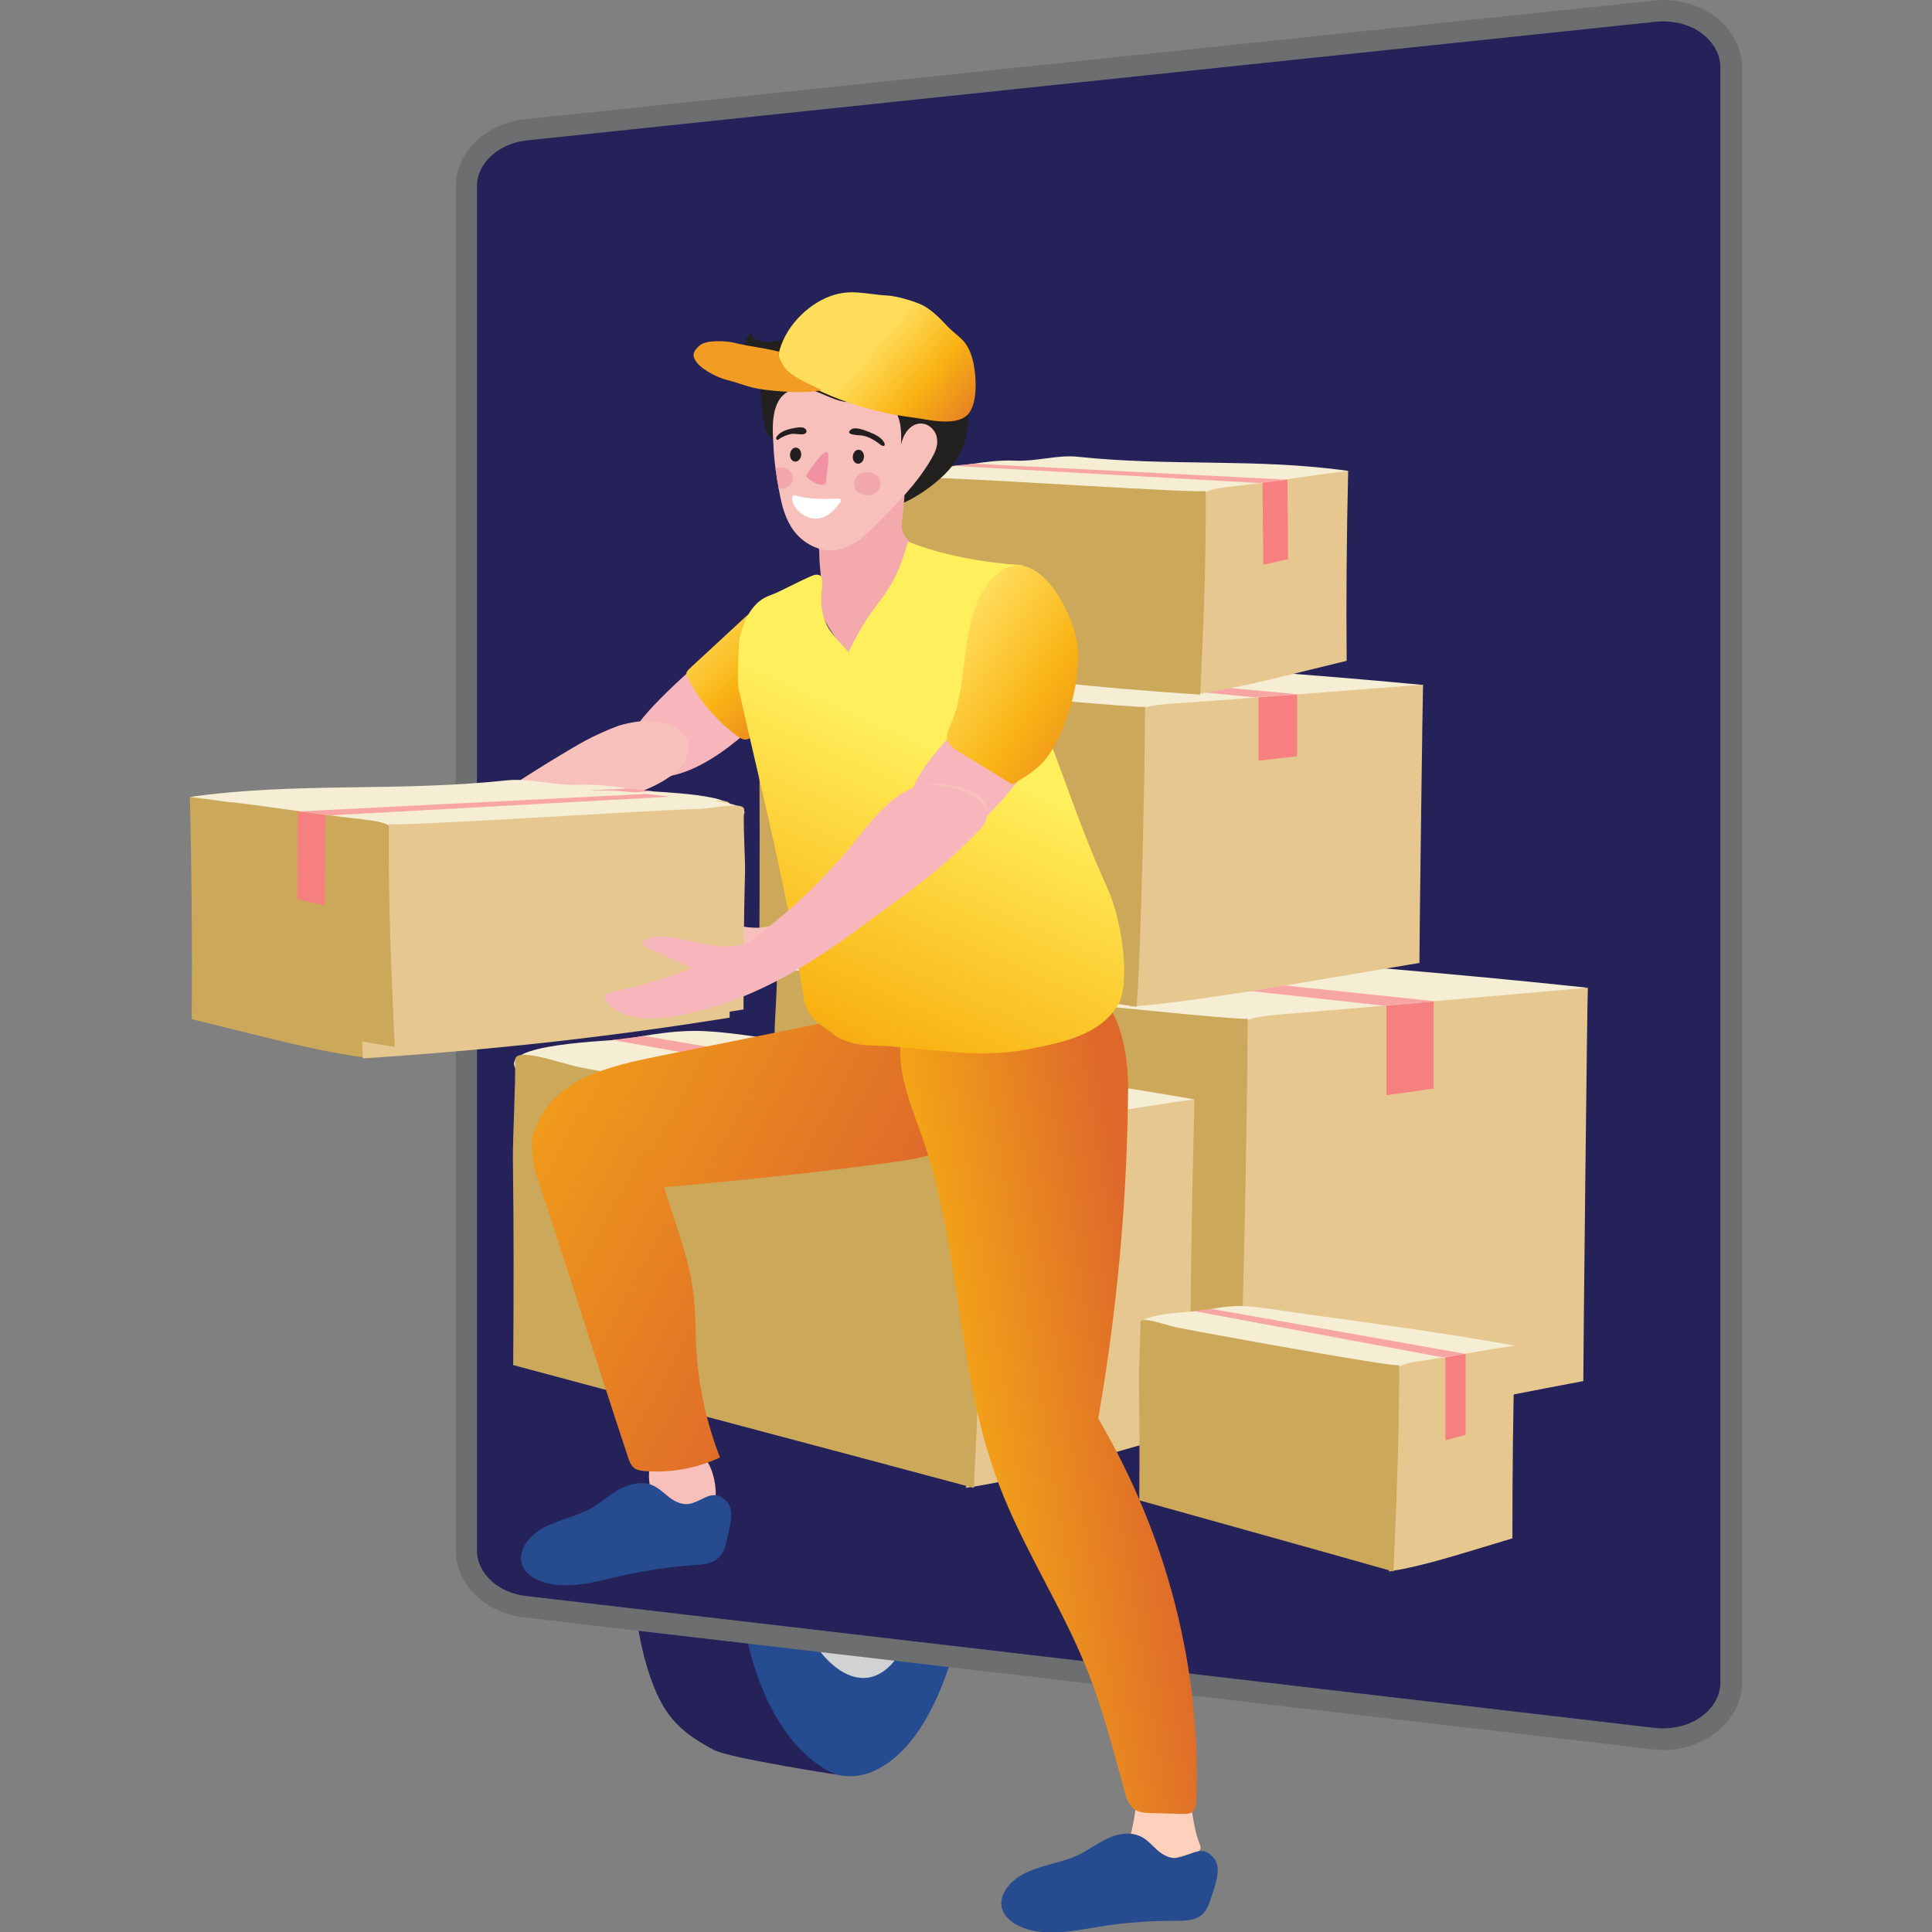 <svg xmlns="http://www.w3.org/2000/svg" enable-background="new 0 0 64 64" viewBox="0 0 64 64" width="256" height="256"><rect x="0" y="0" width="64" height="64" fill="#808080" stroke="none"/><path fill="#254b90" d="M32.38,48.38c0,4.82-1.14,9.16-3.35,10.25c-2.22,1.09-4.67-2.16-4.67-7.8c0-5.64,1.8-10.42,4.01-10.69
				C30.58,39.88,32.38,43.57,32.38,48.38z" class="color254b90 svgShape"></path><path fill="#d0d2d3" d="M30.82,48.86c0,3.05-0.44,6.07-1.8,6.64c-1.36,0.57-3.12-1.78-3.12-5.13c0-3.36,1.1-6.29,2.46-6.55
				C29.72,43.55,30.82,45.81,30.82,48.86z" class="colord0d2d3 svgShape"></path><path fill="#252159" d="M21.04,53.22c0,0,0.19,2.09,0.97,3.36c0.44,0.72,1.13,1.12,1.64,1.39c0.51,0.27,4.08,0.82,4.08,0.82
			s-2.88-0.83-3.3-6.72L21.04,53.22z" class="color252159 svgShape"></path><path fill="#252159" d="M17.39,53.23l37.39,4.37c1.36,0.16,2.57-0.72,2.57-1.87V2.24c0-1.13-1.19-2.01-2.54-1.87L17.43,4.3
			c-1.13,0.12-1.97,0.92-1.97,1.87v45.19C15.45,52.3,16.28,53.1,17.39,53.23z" class="color252159 svgShape"></path><path fill="#6d6e70" d="M55.1,57.97c-0.12,0-0.23-0.01-0.35-0.02l-37.39-4.37c-1.29-0.15-2.26-1.1-2.26-2.22V6.17
			c0-1.13,0.99-2.08,2.29-2.22l37.39-3.93c0.83-0.09,1.64,0.16,2.21,0.68c0.46,0.42,0.72,0.97,0.72,1.54v53.49
			c0,0.58-0.26,1.13-0.73,1.55C56.49,57.72,55.8,57.97,55.1,57.97z M55.1,0.71c-0.08,0-0.16,0-0.24,0.01L17.46,4.65
			c-0.94,0.1-1.66,0.75-1.66,1.52v45.19c0,0.75,0.7,1.41,1.63,1.51l37.39,4.37c0.63,0.07,1.26-0.11,1.68-0.49
			c0.32-0.28,0.49-0.65,0.49-1.02V2.24c0-0.38-0.17-0.74-0.48-1.02C56.16,0.89,55.64,0.71,55.1,0.71z" class="color6d6e70 svgShape"></path><path fill="#f5eed4" d="M29.38,31.81c0.96-0.1,6.04-0.53,7-0.5c0.93,0.03,2.05,0.15,2.97,0.23c4.62,0.38,8.76,0.7,13.24,1.18
			c-1.83,0.35-7.91,0.91-9.8,1.1c-0.52,0.05-1.04,0.11-1.57,0.11c-0.58,0-1.14-0.06-1.71-0.12c-2.85-0.28-5.73-0.43-8.58-0.71
			c-0.73-0.07-1.45-0.15-2.17-0.25c-0.42-0.06-2.73-0.2-2.98-0.4C25.05,31.89,28.96,31.85,29.38,31.81z" class="colorf5eed4 svgShape"></path><path fill="#e6c78f" d="M52.6,32.72c-0.02,0-0.16,13.03-0.15,13.03c-0.78,0.14-5.86,1.14-6.65,1.28c-1.69,0.3-3.38,0.6-5.12,0.77
			c0.28-0.03,0.21-12.46,0.24-13.01c0.05-1.08,0.2-1.08,2.03-1.23C44.73,33.42,50.82,32.87,52.6,32.72z" class="colore6c78f svgShape"></path><path fill="#cca85b" d="M41.33,33.74c0,2.64-0.16,11.59-0.35,14.06c-4.92-0.83-10.39-1.72-15.31-2.55
			c0.02-1.73,0.02-9.49-0.01-10.96c-0.01-0.4,0.1-1.65,0.07-2.04c-0.03-0.31,1.44,0.04,2.08,0.13
			C28.93,32.53,41.29,33.87,41.33,33.74z" class="colorcca85b svgShape"></path><polygon fill="#f8a6a5" points="30.84 31.66 45.78 33.31 47.56 33.17 32.23 31.56" class="colorf8a6a5 svgShape"></polygon><polyline fill="#f67f80" points="45.93 33.31 45.93 36.28 47.49 36.06 47.49 33.18" class="colorf67f80 svgShape"></polyline><path fill="#f5eed4" d="M28.18,22.04c0.78-0.07,4.93-0.37,5.72-0.35c0.76,0.02,1.67,0.11,2.43,0.16c3.77,0.27,7.16,0.49,10.81,0.84
			c-1.49,0.24-6.46,0.64-8,0.78c-0.42,0.04-0.85,0.08-1.28,0.08c-0.47,0-0.94-0.04-1.4-0.08c-2.33-0.2-4.68-0.3-7.01-0.5
			c-0.59-0.05-1.18-0.11-1.77-0.18c-0.34-0.04-2.23-0.14-2.44-0.28C24.64,22.1,27.83,22.07,28.18,22.04z" class="colorf5eed4 svgShape"></path><path fill="#e6c78f" d="M47.14,22.68c-0.01,0-0.13,9.22-0.12,9.22c-0.64,0.1-4.79,0.81-5.43,0.91c-1.38,0.21-2.76,0.43-4.18,0.54
			c0.22-0.02,0.17-8.81,0.19-9.2c0.04-0.77,0.16-0.77,1.65-0.87C40.71,23.18,45.68,22.79,47.14,22.68z" class="colore6c78f svgShape"></path><path fill="#cca85b" d="M37.93,23.41c0,1.87-0.13,8.2-0.28,9.94c-4.02-0.58-8.48-1.22-12.5-1.8c0.02-1.23,0.02-6.71-0.01-7.75
			c-0.01-0.28,0.09-1.17,0.05-1.44c-0.02-0.22,1.17,0.03,1.7,0.09C27.8,22.55,37.9,23.5,37.93,23.41z" class="colorcca85b svgShape"></path><polygon fill="#f8a6a5" points="29.36 21.94 41.57 23.1 43.02 23 30.5 21.86" class="colorf8a6a5 svgShape"></polygon><polyline fill="#f67f80" points="41.69 23.1 41.69 25.2 42.97 25.05 42.97 23.01" class="colorf67f80 svgShape"></polyline><path fill="#f5eed4" d="M20.7,34.42c0.95-0.16,1.73-0.31,2.7-0.26c0.93,0.05,2.04,0.25,2.97,0.37c4.61,0.61,8.74,1.11,13.2,1.89
			c-1.82,0.55-3.6,0.92-5.48,1.23c-0.52,0.09-1.04,0.17-1.57,0.17c-0.57,0-1.14-0.1-1.71-0.19c-2.84-0.45-5.71-0.68-8.55-1.14
			c-0.72-0.12-1.45-0.25-2.16-0.4c-0.42-0.09-2.72-0.33-2.98-0.64C16.38,34.56,20.28,34.49,20.7,34.42z" class="colorf5eed4 svgShape"></path><path fill="#e6c78f" d="M39.57,36.42c-0.1,3.66-0.15,7.32-0.15,10.98c-0.78,0.22-1.56,0.45-2.34,0.67
			c-1.68,0.48-3.37,0.96-5.1,1.22c0.27-0.04,0.21-9.22,0.24-10.09c0.05-1.73,0.2-1.73,2.02-1.97C36.01,37,37.79,36.65,39.57,36.42z" class="colore6c78f svgShape"></path><path fill="#cca85b" d="M32.61,37.52c0,4.21-0.16,7.83-0.35,11.77c-4.91-1.32-10.36-2.75-15.26-4.07c0.02-2.77,0.02-4.47-0.01-6.83
			c-0.01-0.63,0.1-2.64,0.07-3.25c-0.03-0.49,1.43,0.06,2.08,0.2C20.25,35.58,32.58,37.71,32.61,37.52z" class="colorcca85b svgShape"></path><polygon fill="#f8a6a5" points="20.28 34.45 35.18 37.08 36.6 36.9 21.35 34.32" class="colorf8a6a5 svgShape"></polygon><polyline fill="#f67f80" points="35.39 37.08 35.39 41.82 36.6 41.5 36.6 36.9" class="colorf67f80 svgShape"></polyline><g><path fill="#f5eed4" d="M39.78,43.42c0.53-0.09,0.96-0.18,1.49-0.15c0.51,0.03,1.13,0.14,1.64,0.21c2.54,0.36,4.82,0.65,7.28,1.1
			c-1,0.32-1.99,0.53-3.02,0.71c-0.29,0.05-0.57,0.1-0.86,0.1c-0.32,0-0.63-0.06-0.94-0.11c-1.57-0.26-3.15-0.4-4.72-0.66
			c-0.4-0.07-0.8-0.14-1.19-0.23c-0.23-0.05-1.5-0.19-1.64-0.37C37.4,43.5,39.55,43.46,39.78,43.42z" class="colorf5eed4 svgShape"></path><path fill="#e6c78f" d="M50.18,44.58c-0.06,2.13-0.08,4.25-0.08,6.38c-0.43,0.13-0.86,0.26-1.29,0.39
			c-0.93,0.28-1.86,0.56-2.81,0.71c0.15-0.02,0.12-5.36,0.13-5.86c0.03-1,0.11-1,1.11-1.14C48.22,44.91,49.2,44.71,50.18,44.58z" class="colore6c78f svgShape"></path><path fill="#cca85b" d="M46.35,45.22c0,2.45-0.09,4.55-0.19,6.84c-2.71-0.77-5.71-1.6-8.42-2.36c0.01-1.61,0.01-2.6-0.01-3.97
			c-0.01-0.37,0.06-1.53,0.04-1.89c-0.02-0.28,0.79,0.04,1.15,0.12C39.53,44.09,46.33,45.33,46.35,45.22z" class="colorcca85b svgShape"></path><polygon fill="#f8a6a5" points="39.55 43.43 47.77 44.96 48.55 44.85 40.14 43.36" class="colorf8a6a5 svgShape"></polygon><polyline fill="#f67f80" points="47.88 44.96 47.88 47.71 48.55 47.53 48.55 44.85" class="colorf67f80 svgShape"></polyline></g><g><path fill="#f5eed4" d="M31.84,15.42c0.65-0.09,1.18-0.19,1.83-0.16c0.63,0.03,1.39-0.2,2.02-0.13c3.14,0.33,5.94,0.04,8.98,0.47
			c-1.24,0.32-2.45,0.54-3.72,0.72c-0.35,0.05-0.71,0.1-1.06,0.11c-0.39,0-0.78-0.05-1.16-0.1c-1.93-0.25-3.88,0.52-5.81,0.27
			c-0.49-0.06-0.98-0.14-1.47-0.22c-0.29-0.05-1.85-0.18-2.03-0.35C28.9,15.51,31.55,15.46,31.84,15.42z" class="colorf5eed4 svgShape"></path><path fill="#e6c78f" d="M44.66,15.6c-0.05,2.1-0.07,4.2-0.05,6.29c-0.53,0.13-1.06,0.26-1.59,0.39c-1.14,0.28-2.29,0.56-3.46,0.72
			c0.19-0.02,0.1-5.28,0.11-5.78c0.02-0.99,0.13-0.99,1.36-1.13C42.25,15.95,43.46,15.74,44.66,15.6z" class="colore6c78f svgShape"></path><path fill="#cca85b" d="M39.94,16.26c0.02,2.41-0.08,4.49-0.18,6.75c-3.54-0.23-6.83-0.58-10.39-1.15c0-1.59-0.01-2.8-0.04-4.15
			c-0.01-0.36,0.06-1.51,0.03-1.86c-0.02-0.28,0.96-0.02,1.41-0.02C31.76,15.81,39.92,16.37,39.94,16.26z" class="colorcca85b svgShape"></path><polygon fill="#f8a6a5" points="31.55 15.43 41.69 16 42.65 15.89 32.27 15.36" class="colorf8a6a5 svgShape"></polygon><polyline fill="#f67f80" points="41.82 15.99 41.85 18.71 42.67 18.52 42.65 15.89" class="colorf67f80 svgShape"></polyline></g><g><path fill="#f7b6bb" d="M26.2,20.82c0.41,0.12,0.46,0.27,0.59,0.47c0.2,0.32,0.25,0.67-0.05,1.13c-0.16,0.24-0.48,0.44-0.71,0.67
				c-0.5,0.49-1.04,0.97-1.62,1.44c-0.7,0.57-1.66,1.19-2.57,1.21c-0.78,0.02-1.18-0.45-1.08-0.97c0.09-0.52,0.57-1.07,1.08-1.59
				c0.6-0.61,1.26-1.2,1.97-1.77c0.21-0.17,0.43-0.33,0.69-0.46c0.28-0.13,0.59-0.2,0.87-0.22c0.76-0.06,1.36,0.21,1.45,0.66" class="colorf7b6bb svgShape"></path><path fill="#f7c0bb" d="M12.97,29.45c1.33-1.68,3.4-3.11,5.57-4.42c0.59-0.35,1.05-0.65,1.95-0.99c0.38-0.11,0.77-0.18,1.16-0.15
				c0.66,0.05,1.16,0.41,1.17,0.85c0,0.33-0.24,0.76-0.65,1c-0.43,0.3-0.85,0.45-1.19,0.57c-1.37,0.5-2.78,0.8-3.92,1.53
				c-1.03,0.66-0.73,1.42-1.01,2.24c-0.07,0.21-0.27,0.48-0.59,0.46c-0.39-0.18-0.16-1.04-0.41-1.27c-0.72,0.77-1.33,0.95-1.8,1.78
				c-0.04,0.06-0.11,0.13-0.21,0.16c-0.13,0.03-0.24-0.02-0.32-0.08C12.19,30.71,12.52,30.01,12.97,29.45z" class="colorf7c0bb svgShape"></path><linearGradient id="a" x1="252.082" x2="247.327" y1="19.767" y2="24.401" gradientTransform="matrix(-1 0 0 1 274.54 0)" gradientUnits="userSpaceOnUse" fill="none"><stop offset=".15" stop-color="#ffdd5c" class="stopColorffdd5c svgShape"></stop><stop offset=".508" stop-color="#f9b313" class="stopColorf9b313 svgShape"></stop><stop offset="1" stop-color="#de692a" class="stopColorde692a svgShape"></stop></linearGradient><path fill="url(#a)" d="M25.35,20.01c-0.26,0.07-0.46,0.25-0.65,0.42c-0.62,0.58-1.25,1.15-1.87,1.73
				c-0.04,0.04-0.08,0.08-0.09,0.13c-0.01,0.05,0.01,0.11,0.04,0.16c0.37,0.74,0.94,1.41,1.64,1.93c0.08,0.06,0.17,0.12,0.27,0.12
				c0.13,0,0.22-0.1,0.3-0.18c0.36-0.38,0.79-0.72,1.26-0.99c0.24-0.14,0.51-0.28,0.64-0.51c0.07-0.13,0.09-0.28,0.09-0.43
				c0-0.62-0.26-1.23-0.72-1.7"></path><linearGradient id="b" x1="260.248" x2="244.01" y1="30.863" y2="39.674" gradientTransform="matrix(-1 0 0 1 274.54 0)" gradientUnits="userSpaceOnUse" fill="none"><stop offset="0" stop-color="#f9b313" class="stopColorf9b313 svgShape"></stop><stop offset="1" stop-color="#de692a" class="stopColorde692a svgShape"></stop></linearGradient><path fill="url(#b)" d="M28.18,33.7c-2.11,0.43-4.22,0.86-6.33,1.28c-0.84,0.17-1.7,0.35-2.46,0.71c-0.76,0.36-1.42,0.95-1.64,1.68
				c-0.21,0.74,0.12,1.62,0.9,1.95c0.51,0.22,1.1,0.18,1.66,0.14c3.08-0.23,6.14-0.54,9.19-0.95c0.93-0.12,1.93-0.3,2.53-0.93
				c0.43-0.45,0.56-1.07,0.59-1.66c0.02-0.4,0-0.82-0.23-1.18c-0.22-0.35-0.7-0.61-1.14-0.5"></path><path fill="#ffd1bd" d="M39.62,61.35c0.05-0.01,0.1-0.03,0.13-0.07c0.04-0.06,0.02-0.13-0.01-0.19c-0.27-0.68-0.24-1.5-0.52-2.15
				c-0.19-0.43-0.81-0.58-1.23-0.22c-0.34,0.29-0.33,0.88-0.38,1.26c-0.09,0.65-0.25,1.23-0.49,1.84
				C37.94,61.83,38.85,61.59,39.62,61.35z" class="colorffd1bd svgShape"></path><linearGradient id="c" x1="252.396" x2="236.293" y1="49.069" y2="46.428" gradientTransform="matrix(-1 0 0 1 274.54 0)" gradientUnits="userSpaceOnUse" fill="none"><stop offset=".15" stop-color="#ffdd5c" class="stopColorffdd5c svgShape"></stop><stop offset=".508" stop-color="#f9b313" class="stopColorf9b313 svgShape"></stop><stop offset="1" stop-color="#de692a" class="stopColorde692a svgShape"></stop></linearGradient><path fill="url(#c)" d="M30.64,37.93c1.2,3.69,1.07,7.64,2.46,11.27c0.79,2.08,2.06,4,2.89,6.06c0.54,1.34,0.89,2.72,1.27,4.1
				c0.06,0.24,0.15,0.5,0.4,0.62c0.15,0.07,0.32,0.08,0.49,0.08c0.34,0.01,0.68,0.02,1.02,0.03c0.11,0,0.22,0,0.31-0.05
				c0.12-0.08,0.14-0.23,0.15-0.36c0.17-4.37-0.95-8.78-3.25-12.69c0.63-3.61,0.96-7.25,0.99-10.9c0.01-0.78-0.14-2.03-0.61-2.69
				c-2.12,0.27-4.15,0.77-6.29,0.66c-0.16-0.01-0.34-0.07-0.49-0.11C29.5,35.22,30.24,36.72,30.64,37.93z"></path><path fill="#232020" d="M25.24,13.45c-0.15-0.71,0.14-1.57,0.5-1.91c1.12-1.05,2.82-0.99,3.86-0.81c1.66,0.29,2.26,1.29,2.43,2.6
					c0.14,1.02-0.15,1.65-0.46,2.07c-0.36,0.48-1.08,1.02-1.69,1.28c-0.31-0.92-0.03-1.91-0.1-2.86c-0.44-0.03-0.88,0.08-1.31,0.2
					c-0.64,0.17-1.84,0.74-2.5,0.67C25.27,14.6,25.3,13.96,25.24,13.45z" class="color232020 svgShape"></path><path fill="#232020" d="M24.79,12.1c0.22,0.25,0.5,0.46,0.85,0.52c0.35,0.06,0.71,0.03,1.07-0.02c0.7-0.1,1.39-0.25,2.05-0.45
					c0.33-0.1,0.67-0.23,0.86-0.49c0.26-0.36,0.1-0.87-0.28-1.14c-0.38-0.27-0.91-0.31-1.38-0.21c-0.47,0.1-0.89,0.32-1.29,0.56
					c-0.19,0.12-0.42,0.22-0.63,0.32c-0.34,0.16-0.59,0.15-0.86,0.11c-0.44-0.08-0.15-0.56-0.49,0
					C24.58,11.48,24.6,11.88,24.79,12.1z" class="color232020 svgShape"></path><path fill="#264b8f" d="M39.02,61.54c-0.26,0.05-0.51-0.1-0.69-0.26c-0.18-0.16-0.34-0.36-0.58-0.46
				c-0.34-0.15-0.75-0.07-1.08,0.09c-0.33,0.16-0.62,0.38-0.95,0.54c-0.53,0.25-1.16,0.32-1.7,0.57c-0.54,0.24-1.01,0.78-0.8,1.28
				c0.11,0.26,0.38,0.45,0.67,0.56c0.79,0.3,1.7,0.1,2.55-0.04c0.81-0.13,1.64-0.19,2.46-0.19c0.29,0,0.6,0,0.83-0.14
				c0.23-0.14,0.32-0.4,0.39-0.63c0.11-0.36,0.39-0.99,0.07-1.33C39.8,61.09,39.49,61.46,39.02,61.54z" class="color264b8f svgShape"></path><path fill="#f7c0bb" d="M23.69,49.19c-0.25-1.88-2.38-1.82-2.18-0.09C21.71,50.8,23.95,51.14,23.69,49.19z" class="colorf7c0bb svgShape"></path><path fill="#264b8f" d="M22.87,49.81c-0.25,0.06-0.51-0.06-0.7-0.21c-0.19-0.15-0.37-0.33-0.61-0.42
				c-0.34-0.12-0.74-0.01-1.06,0.16c-0.31,0.18-0.57,0.42-0.88,0.6c-0.5,0.29-1.11,0.4-1.62,0.67c-0.51,0.28-0.92,0.83-0.67,1.31
				c0.13,0.25,0.41,0.42,0.71,0.5c0.81,0.24,1.68-0.02,2.51-0.21c0.79-0.18,1.59-0.3,2.4-0.36c0.28-0.02,0.59-0.04,0.8-0.2
				c0.21-0.16,0.28-0.41,0.33-0.65c0.08-0.37,0.3-1-0.05-1.31C23.6,49.31,23.32,49.7,22.87,49.81z" class="color264b8f svgShape"></path><linearGradient id="d" x1="263.493" x2="248.274" y1="37.59" y2="45.848" gradientTransform="matrix(-1 0 0 1 274.54 0)" gradientUnits="userSpaceOnUse" fill="none"><stop offset="0" stop-color="#f9b313" class="stopColorf9b313 svgShape"></stop><stop offset="1" stop-color="#de692a" class="stopColorde692a svgShape"></stop></linearGradient><path fill="url(#d)" d="M21.61,38.23c-0.3-0.41-0.61-0.84-1.06-1.1c-0.86-0.5-2.26-0.5-2.8,0.25c-0.22,0.31-0.1,0.95-0.04,1.36
				c1.06,3.18,2.04,6.36,3.1,9.55c0.04,0.12,0.09,0.26,0.2,0.34c0.09,0.07,0.22,0.09,0.33,0.1c0.87,0.07,1.75-0.09,2.51-0.45
				c-0.44-1.13-0.7-2.32-0.78-3.51c-0.04-0.69-0.02-1.39-0.12-2.08c-0.11-0.82-0.39-1.62-0.65-2.42c-0.2-0.61-0.39-1.23-0.57-1.84
				C21.7,38.35,21.66,38.29,21.61,38.23z"></path><path fill="#f4aaad" d="M26.63,17.34c0.32,0.24,0.52,0.64,0.51,1.04c0,0.38,0.09,0.73,0.03,1.11c-0.06,0.37-0.1,0.64,0.1,0.98
				c0.17,0.29,0.79,1.39,1.05,1.14c0.27-0.25,1.26-1.39,1.49-1.67c0.28-0.34-0.22-1.18,0.2-1.34c0.08-0.03,0.17-0.06,0.23-0.13
				c0.09-0.11,0.06-0.28-0.02-0.4c-0.08-0.12-0.19-0.22-0.26-0.34c-0.15-0.27-0.07-0.46-0.03-0.92c0.02-0.28,0.05-0.37,0.01-0.56
				c-0.05-0.27-0.16-0.45-0.43-0.53c-0.39-0.11-0.83-0.03-1.21,0.14c-0.38,0.17-0.7,0.43-1.03,0.68" class="colorf4aaad svgShape"></path><path fill="#f7c0bb" d="M30.83,15.24c-0.47,0.8-1.15,1.48-1.83,2.16c-0.38,0.38-0.81,0.78-1.38,0.83
				c-0.52,0.04-1.02-0.25-1.31-0.63c-0.29-0.38-0.41-0.84-0.49-1.29c0-0.01-0.01-0.03-0.01-0.04c-0.04-0.22-0.08-0.44-0.11-0.67
				c-0.04-0.29-0.07-0.58-0.08-0.87c-0.03-0.53-0.11-1.48,0.53-1.78c0.75-0.35,1.44,0.51,2.17,0.35c0.14-0.03,0.27-0.1,0.4-0.13
				c0.39-0.08,0.8,0.18,0.97,0.5c0.17,0.32,0.17,0.69,0.16,1.05c0.07-0.33,0.3-0.7,0.67-0.69c0.28,0.01,0.5,0.26,0.52,0.51
				C31.08,14.78,30.96,15.02,30.83,15.24z" class="colorf7c0bb svgShape"></path><linearGradient id="e" x1="35.033" x2="24.925" y1="17.656" y2="40.205" gradientUnits="userSpaceOnUse" fill="none"><stop offset=".328" stop-color="#ffef5c" class="stopColorffef5c svgShape"></stop><stop offset=".711" stop-color="#f9b313" class="stopColorf9b313 svgShape"></stop><stop offset="1" stop-color="#de692a" class="stopColorde692a svgShape"></stop></linearGradient><path fill="url(#e)" d="M25.54,19.71c-0.64,0.21-0.89,0.85-1.03,1.39c-0.05,0.2-0.09,1.5-0.05,1.69c0.93,4.12,1.49,6.15,2.17,10.3
				c0.12,0.73,0.73,0.94,0.93,1.13c0.28,0.26,0.82,0.4,1.25,0.41c1.86,0.04,3.41,0.48,5.23,0.13c1.26-0.24,2.4-0.5,2.99-1.46
				c0.41-0.66,0.18-2.73-0.35-3.89c-1.11-2.43-1.66-4.53-2.77-6.95c-0.28-0.61-0.56-1.22-0.63-1.87c-0.07-0.65,0.08-1.35,0.59-1.87
				c-1.24-0.07-2.69-0.33-3.79-0.78c-0.57,2.02-1.05,1.72-1.97,3.66c-0.62-0.65-0.7-0.83-0.78-1.03c-0.34-0.83,0.17-1.58-0.32-1.53
				C26.81,19.07,25.84,19.61,25.54,19.71z"></path><path fill="#231e20" d="M25.8 14.55c-.01.01-.02.02-.04.02-.03 0-.05-.02-.05-.05 0-.02.01-.05.03-.07.09-.12.24-.19.39-.23.11-.03.4-.1.51-.04.11.06.1.17-.01.2-.11.03-.31-.03-.44 0C26.05 14.41 25.91 14.47 25.8 14.55zM28.79 14.31c.2.08.41.18.5.35.02.04.03.09-.01.11-.03.01-.07-.01-.1-.03-.18-.14-.38-.27-.61-.31-.1-.02-.62-.01-.38-.2C28.33 14.12 28.66 14.26 28.79 14.31zM28.25 15.12c-.01.13.07.24.17.24.1.01.19-.09.2-.22.01-.13-.07-.24-.17-.24C28.35 14.89 28.26 14.99 28.25 15.12zM26.17 15.05c-.01.13.07.24.17.24.1.01.19-.09.2-.22.01-.13-.07-.24-.17-.24C26.27 14.82 26.18 14.92 26.17 15.05z" class="color231e20 svgShape"></path><path fill="#f291a1" d="M27.37,15.89c0,0.04-0.01,0.09-0.03,0.12c-0.04,0.05-0.13,0.06-0.19,0.04c-0.13-0.03-0.24-0.1-0.34-0.17
				c-0.04-0.03-0.08-0.06-0.09-0.1c-0.01-0.05,0.02-0.09,0.05-0.13c0.08-0.1,0.49-0.75,0.63-0.67
				C27.51,15.05,27.37,15.75,27.37,15.89z" class="colorf291a1 svgShape"></path><path fill="#ffffff" d="M27.76,16.51c0,0,0.17,0.01,0.07,0.14c-0.1,0.12-0.38,0.54-0.82,0.53c-0.43-0.01-0.77-0.4-0.77-0.67
				c0,0,0.01-0.15,0.14-0.09C26.39,16.42,26.81,16.58,27.76,16.51z" class="colorfff svgShape"></path><path fill="#f2a8ab" d="M26.26 15.87c-.02.19-.22.33-.44.32-.01 0-.01 0-.02 0-.04-.22-.08-.44-.11-.67.06-.03.13-.04.2-.03C26.12 15.51 26.28 15.68 26.26 15.87zM28.39 16.27c.15.16.43.19.62.05.19-.14.21-.38.06-.54-.15-.16-.43-.19-.62-.05C28.27 15.86 28.24 16.11 28.39 16.27z" class="colorf2a8ab svgShape"></path><path fill="#f7b6bb" d="M33.61,23.72c0.3,0.2,0.35,0.35,0.45,0.58c0.17,0.35,0.23,0.7,0.06,1.1c-0.09,0.21-0.29,0.34-0.44,0.53
				c-0.31,0.39-0.64,0.76-1,1.11c-0.44,0.43-1.05,0.85-1.69,0.7c-0.54-0.13-0.86-0.66-0.84-1.16c0.02-0.49,0.31-0.95,0.62-1.36
				c0.36-0.48,0.77-0.94,1.22-1.36c0.13-0.12,0.27-0.25,0.44-0.32c0.18-0.07,0.39-0.08,0.59-0.05c0.52,0.08,0.97,0.47,1.06,0.93" class="colorf7b6bb svgShape"></path><linearGradient id="f" x1="244.111" x2="236.018" y1="20.162" y2="25.596" gradientTransform="matrix(-1 0 0 1 274.54 0)" gradientUnits="userSpaceOnUse" fill="none"><stop offset=".15" stop-color="#ffdd5c" class="stopColorffdd5c svgShape"></stop><stop offset=".508" stop-color="#f9b313" class="stopColorf9b313 svgShape"></stop><stop offset="1" stop-color="#de692a" class="stopColorde692a svgShape"></stop></linearGradient><path fill="url(#f)" d="M35.15,24.26c-0.16,0.35-0.34,0.7-0.6,0.99c-0.28,0.3-0.65,0.52-1.01,0.74c-0.6-0.37-1.2-0.74-1.8-1.1
				c-0.14-0.08-0.28-0.18-0.34-0.32c-0.08-0.2,0.02-0.41,0.11-0.61c0.64-1.47,0.21-3.52,1.34-4.77c1.39-1.53,2.77,1.15,2.85,2.28
				C35.76,22.42,35.53,23.39,35.15,24.26z"></path><path fill="#f5eed4" d="M21.29,26.19c-0.76-0.11-1.38-0.22-2.14-0.19c-0.74,0.03-1.62-0.23-2.36-0.15
					c-3.67,0.39-6.95,0.05-10.5,0.55c1.44,0.38,2.86,0.63,4.35,0.84c0.41,0.06,0.83,0.12,1.25,0.12c0.46,0,0.91-0.06,1.36-0.12
					c2.26-0.29,4.54,0.61,6.8,0.32c0.58-0.08,1.15-0.16,1.72-0.26c0.33-0.06,2.16-0.21,2.37-0.41
					C24.72,26.3,21.62,26.24,21.29,26.19z" class="colorf5eed4 svgShape"></path><path fill="#cca85b" d="M6.29,26.4c0.06,2.45,0.08,4.91,0.06,7.36c0.62,0.15,1.24,0.31,1.86,0.46c1.33,0.33,2.67,0.66,4.05,0.84
					c-0.22-0.03-0.12-6.18-0.13-6.76c-0.03-1.16-0.15-1.16-1.6-1.33C9.11,26.81,7.7,26.57,6.29,26.4z" class="colorcca85b svgShape"></path><path fill="#e6c78f" d="M11.81,27.17c-0.02,2.82,0.09,5.24,0.21,7.89c4.14-0.27,7.99-0.68,12.15-1.35
					c-0.01-1.86,0.01-3.27,0.05-4.85c0.01-0.42-0.07-1.77-0.04-2.18c0.03-0.33-1.13-0.03-1.65-0.03
					C21.38,26.65,11.84,27.3,11.81,27.17z" class="colore6c78f svgShape"></path><polygon fill="#f8a6a5" points="21.63 26.21 9.77 26.87 8.65 26.74 20.78 26.12" class="colorf8a6a5 svgShape"></polygon><polyline fill="#f67f80" points="9.61 26.86 9.58 30.04 8.62 29.82 8.65 26.74" class="colorf67f80 svgShape"></polyline><path fill="#f7c0bb" d="M25.5,30.68c-1.15,0.64-2.43,1.12-3.76,1.39c-0.08,0.02-0.17,0.04-0.21,0.1c-0.05,0.08,0,0.18,0.06,0.25
				c0.45,0.5,1.31,0.5,2.03,0.37c2.13-0.4,3.85-1.47,5.5-2.71c1.13-0.85,2.09-1.45,3.38-2.81c0.83-0.88-1.17-1.61-2.11-1.16
				c-0.8,0.38-1.47,1.47-2.03,2.07c-0.73,0.79-1.1,1.2-2.41,2.26c-0.78,0.63-1.76,0.06-2.77,0c-0.25-0.02-0.6,0.04-0.61,0.26
				c0.6,0.28,1.2,0.56,1.8,0.84c0.08,0.04,0.16,0.07,0.24,0.08c0.08,0.01,0.16-0.02,0.24-0.04c0.26-0.08,0.5-0.2,0.72-0.35
				c0.07-0.05,0.14-0.1,0.16-0.17c0.03-0.07-0.01-0.17-0.1-0.18" class="colorf7c0bb svgShape"></path><linearGradient id="g" x1="244.497" x2="239.332" y1="67.146" y2="70.611" gradientTransform="matrix(-.907 -.127 -.159 .986 260.664 -24.225)" gradientUnits="userSpaceOnUse" fill="none"><stop offset=".15" stop-color="#ffdd5c" class="stopColorffdd5c svgShape"></stop><stop offset=".508" stop-color="#f9b313" class="stopColorf9b313 svgShape"></stop><stop offset="1" stop-color="#de692a" class="stopColorde692a svgShape"></stop></linearGradient><path fill="url(#g)" d="M25.9,12.26c-0.05-0.03-0.1-0.06-0.12-0.12c-0.03-0.06-0.02-0.14-0.02-0.21
				c0.1-0.91,0.83-1.72,1.6-2.06c0.76-0.34,1.28-0.12,2.04-0.08c0.32,0.02,0.86,0.18,1.14,0.31c0.26,0.12,0.58,0.42,0.78,0.64
				c0.4,0.44,0.69,0.47,0.88,1.1c0.12,0.4,0.25,1.49-0.15,1.9c-0.4,0.41-1.39,0.14-1.81,0.09c-0.73-0.09-1.44-0.26-2.12-0.49
				C27.34,13.07,26.6,12.71,25.9,12.26z"></path><path fill="#f19c22" d="M26.32,12.46c-0.12-0.08-0.24-0.16-0.32-0.28c-0.08-0.12-0.27-0.4-0.18-0.53
				c-0.73-0.17-0.79-0.13-1.52-0.3c-0.27-0.06-0.91-0.1-1.13,0.1c-0.25,0.22-0.25,0.36-0.06,0.59c0.19,0.23,0.69,0.48,0.98,0.55
				c0.52,0.13,0.69,0.25,1.24,0.32c0.48,0.06,1.41,0.14,1.89,0.01C26.78,12.72,26.52,12.59,26.32,12.46z" class="colorf19c22 svgShape"></path></g><g><path fill="#f5eed4" d="M21.89,26.37c-0.72-0.1-1.31-0.2-2.04-0.18c-0.7,0.03-1.54-0.22-2.24-0.14c-3.48,0.37-6.6,0.05-9.98,0.52
			c1.37,0.35,2.72,0.59,4.14,0.79c0.39,0.06,0.79,0.11,1.18,0.12c0.43,0,0.86-0.06,1.29-0.11c2.15-0.27,4.31,0.57,6.46,0.3
			c0.55-0.07,1.09-0.15,1.64-0.24c0.32-0.06,2.06-0.2,2.25-0.39C25.15,26.48,22.21,26.42,21.89,26.37z" class="colorf5eed4 svgShape"></path><path fill="#cca85b" d="M7.63,26.57c0.06,2.31,0.08,4.61,0.06,6.92c0.59,0.14,1.18,0.29,1.77,0.43c1.27,0.31,2.54,0.62,3.85,0.79
			c-0.21-0.03-0.11-5.81-0.13-6.36c-0.03-1.09-0.14-1.09-1.52-1.25C10.32,26.95,8.97,26.72,7.63,26.57z" class="colorcca85b svgShape"></path><path fill="#e6c78f" d="M12.88,27.29c-0.02,2.66,0.08,4.93,0.2,7.42c3.94-0.25,7.6-0.64,11.55-1.27c0-1.75,0.01-3.07,0.05-4.56
			c0.01-0.4-0.07-1.66-0.03-2.05c0.02-0.31-1.07-0.03-1.57-0.03C21.97,26.81,12.9,27.41,12.88,27.29z" class="colore6c78f svgShape"></path><polygon fill="#f8a6a5" points="22.21 26.39 10.94 27.01 9.87 26.88 21.4 26.3" class="colorf8a6a5 svgShape"></polygon><polyline fill="#f67f80" points="10.78 27 10.76 29.99 9.85 29.79 9.87 26.88" class="colorf67f80 svgShape"></polyline></g><path fill="#f7b6bb" d="M24.55,31.3c-1.31,0.72-2.75,1.25-4.25,1.55c-0.09,0.02-0.19,0.04-0.23,0.11c-0.06,0.09,0,0.2,0.07,0.28
		c0.51,0.56,1.49,0.56,2.29,0.41c2.41-0.44,4.35-1.64,6.22-3.04c1.27-0.95,2.36-1.62,3.82-3.14c0.94-0.98-1.32-1.8-2.38-1.3
		c-0.91,0.42-1.66,1.64-2.29,2.32c-0.83,0.89-1.24,1.34-2.72,2.53c-0.88,0.71-1.99,0.07-3.13,0c-0.29-0.02-0.67,0.05-0.69,0.29
		c0.68,0.31,1.36,0.63,2.04,0.94c0.09,0.04,0.18,0.08,0.28,0.09c0.09,0.01,0.18-0.02,0.27-0.05c0.29-0.09,0.57-0.23,0.81-0.39
		c0.08-0.05,0.16-0.11,0.19-0.19c0.03-0.08-0.02-0.19-0.11-0.21" class="colorf7b6bb svgShape"></path></svg>